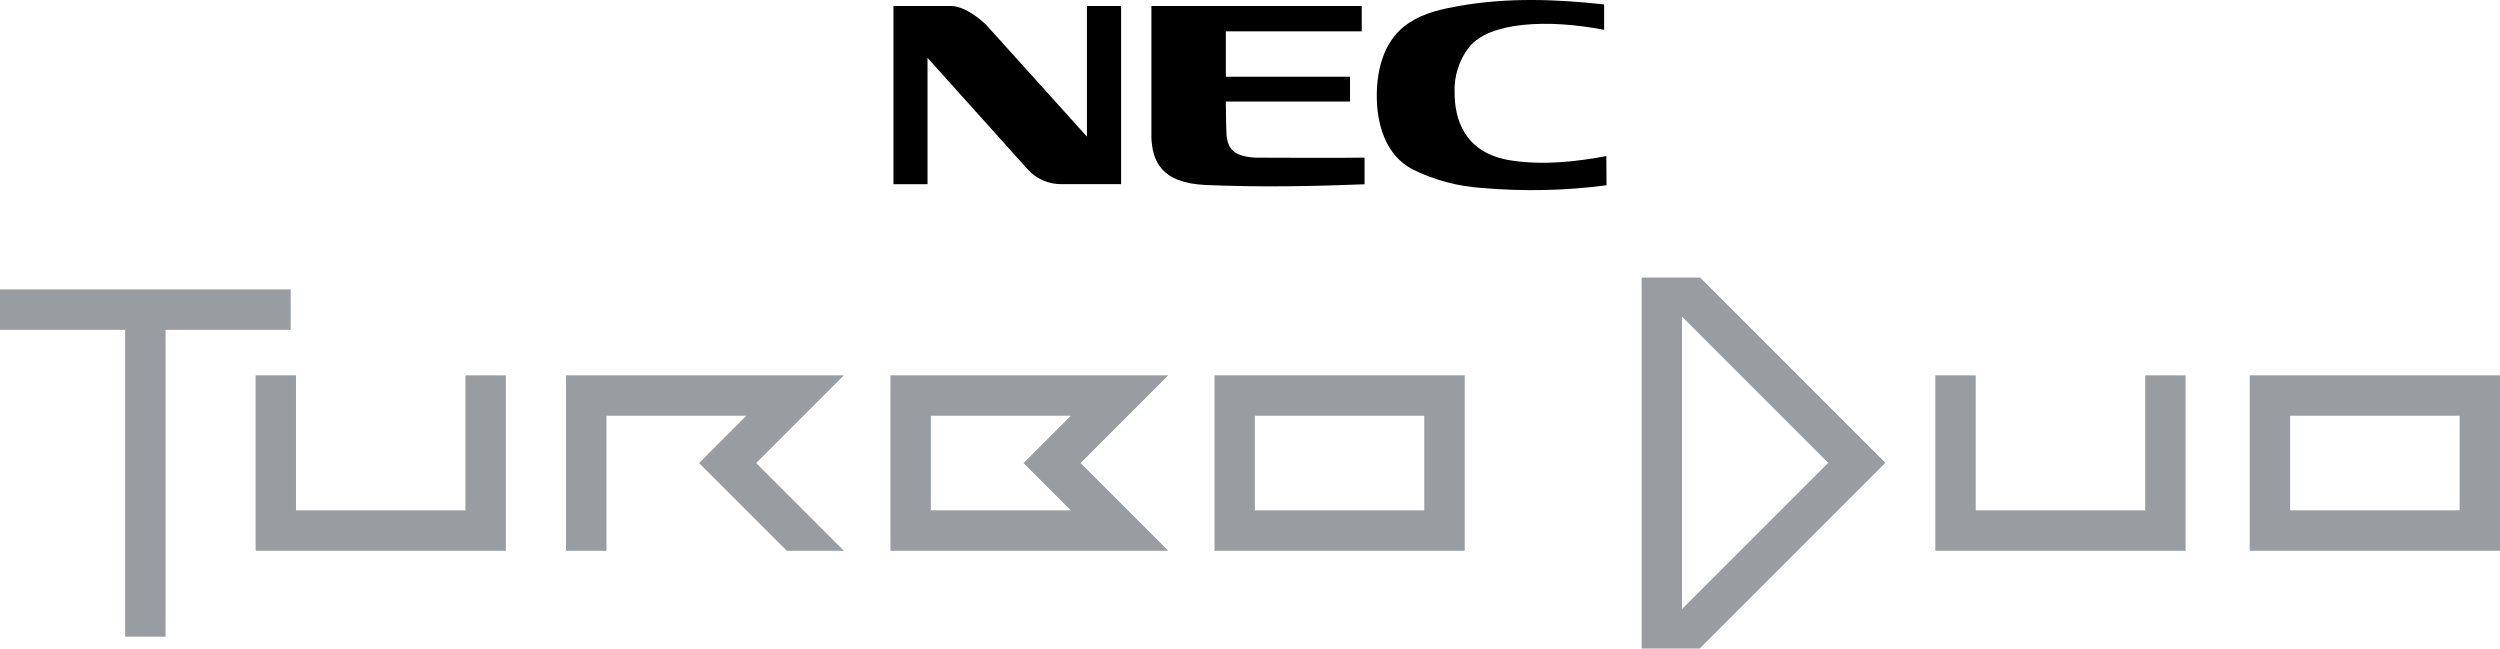 <?xml version="1.0" encoding="utf-8"?>
<!-- Generator: Adobe Illustrator 26.3.1, SVG Export Plug-In . SVG Version: 6.00 Build 0)  -->
<svg version="1.1" id="Layer_1" xmlns="http://www.w3.org/2000/svg" xmlns:xlink="http://www.w3.org/1999/xlink" x="0px" y="0px"
	 viewBox="0 0 3839 995.9" style="enable-background:new 0 0 3839 995.9;" xml:space="preserve">
<style type="text/css">
	.st0{fill:#710183;}
	.st1{fill:#C30207;}
	.st2{fill:#FFFFFF;}
	.st3{fill:#999DA1;}
</style>
<g>
	<g>
		<path class="st3" d="M2187.2,576.4h-260.2h-40.7h-21.3v269.4h21.3h40.7h260.2h31h31V576.4h-31H2187.2z M1926.9,783.7V638.4h260.2
			v145.3H1926.9z"/>
		<path class="st3" d="M3808,576.4h-31h-260.2H3476h-21.3v269.4h21.3h40.7H3777h31h31V576.4H3808z M3516.7,783.7V638.4H3777v145.3
			H3516.7z"/>
		<polygon class="st3" points="3294.2,783.7 3033.9,783.7 3033.9,576.4 2971.9,576.4 2971.9,845.8 2993.2,845.8 3033.9,845.8 
			3294.2,845.8 3325.2,845.8 3356.2,845.8 3356.2,576.4 3294.2,576.4 		"/>
		<polygon class="st3" points="714.7,783.7 454.5,783.7 454.5,576.4 392.5,576.4 392.5,845.8 413.8,845.8 454.5,845.8 714.7,845.8 
			745.8,845.8 776.8,845.8 776.8,576.4 714.7,576.4 		"/>
		<polygon class="st3" points="446.4,506.5 446.4,444.4 0,444.4 0,506.5 192.2,506.5 192.2,977.7 254.2,977.7 254.2,506.5 		"/>
		<path class="st3" d="M1659.4,711.1l134.7-134.7h-87.7h0h-276.9h-36.8h-25.3v269.4h25.3h36.8h290.3l0,0h74.3L1659.4,711.1z
			 M1429.5,638.4h214.9l-72.7,72.7l12,12l31.8,31.8l28.8,28.8h-214.9V638.4z"/>
		<polygon class="st3" points="1295.9,576.4 1208.2,576.4 1208.2,576.4 931.3,576.4 894.5,576.4 869.2,576.4 869.2,845.8 
			931.3,845.8 931.3,638.4 1146.1,638.4 1073.5,711.1 1085.5,723.1 1117.3,754.9 1208.2,845.8 1295.9,845.8 1161.2,711.1 		"/>
		<path class="st3" d="M2610.7,426.2h-27.8h-62v569.7h1.3l0,0h87.7l285.3-285.3l-12-12L2610.7,426.2z M2582.9,935.2v-449
			l224.5,224.5L2582.9,935.2z"/>
	</g>
	<g>
		<path d="M1372,9.2h88.1c20.2,0,44,18.8,54.5,29.2l154.5,171.4V9.2h52.5v273.6h-92c-19.4,0.1-38-8-51.1-22.3L1424.3,88.8v194.1
			H1372V9.2z"/>
		<path d="M2467,284.5c-63.1,8.3-126.9,9.7-190.2,4.2c-37.3-2.3-73.8-11.9-107.4-28.5c-42.4-21.9-55.8-71.1-55.2-115.9
			c0.5-41.2,12.6-85.2,49.5-109.2c24.1-15.8,49.9-21.1,77.2-26c74.7-13.2,149.4-10.3,222.4-2.3v39c-86-16.7-176.7-12.5-207.6,26.9
			c-15.3,19.8-23.1,44.5-22,69.7c0,37.2,12.6,93.3,88.1,104.2c49.1,7.2,97.7,1.8,144.9-6.9L2467,284.5z"/>
		<path d="M1928.7,242.1c7.7,0,125.9,0.6,166.7,0v40.9c-81.9,3.2-160.6,4.6-243.4,1.1c-70.1-2.9-82.2-38.1-83.9-72.1V9.2h323v38.9
			h-208.7v69.7h190.7v38.1h-190.7c0,20.6,0.7,44,0.9,48.2c1.1,26.5,13.4,36.3,45.8,38.1"/>
	</g>
</g>
</svg>
